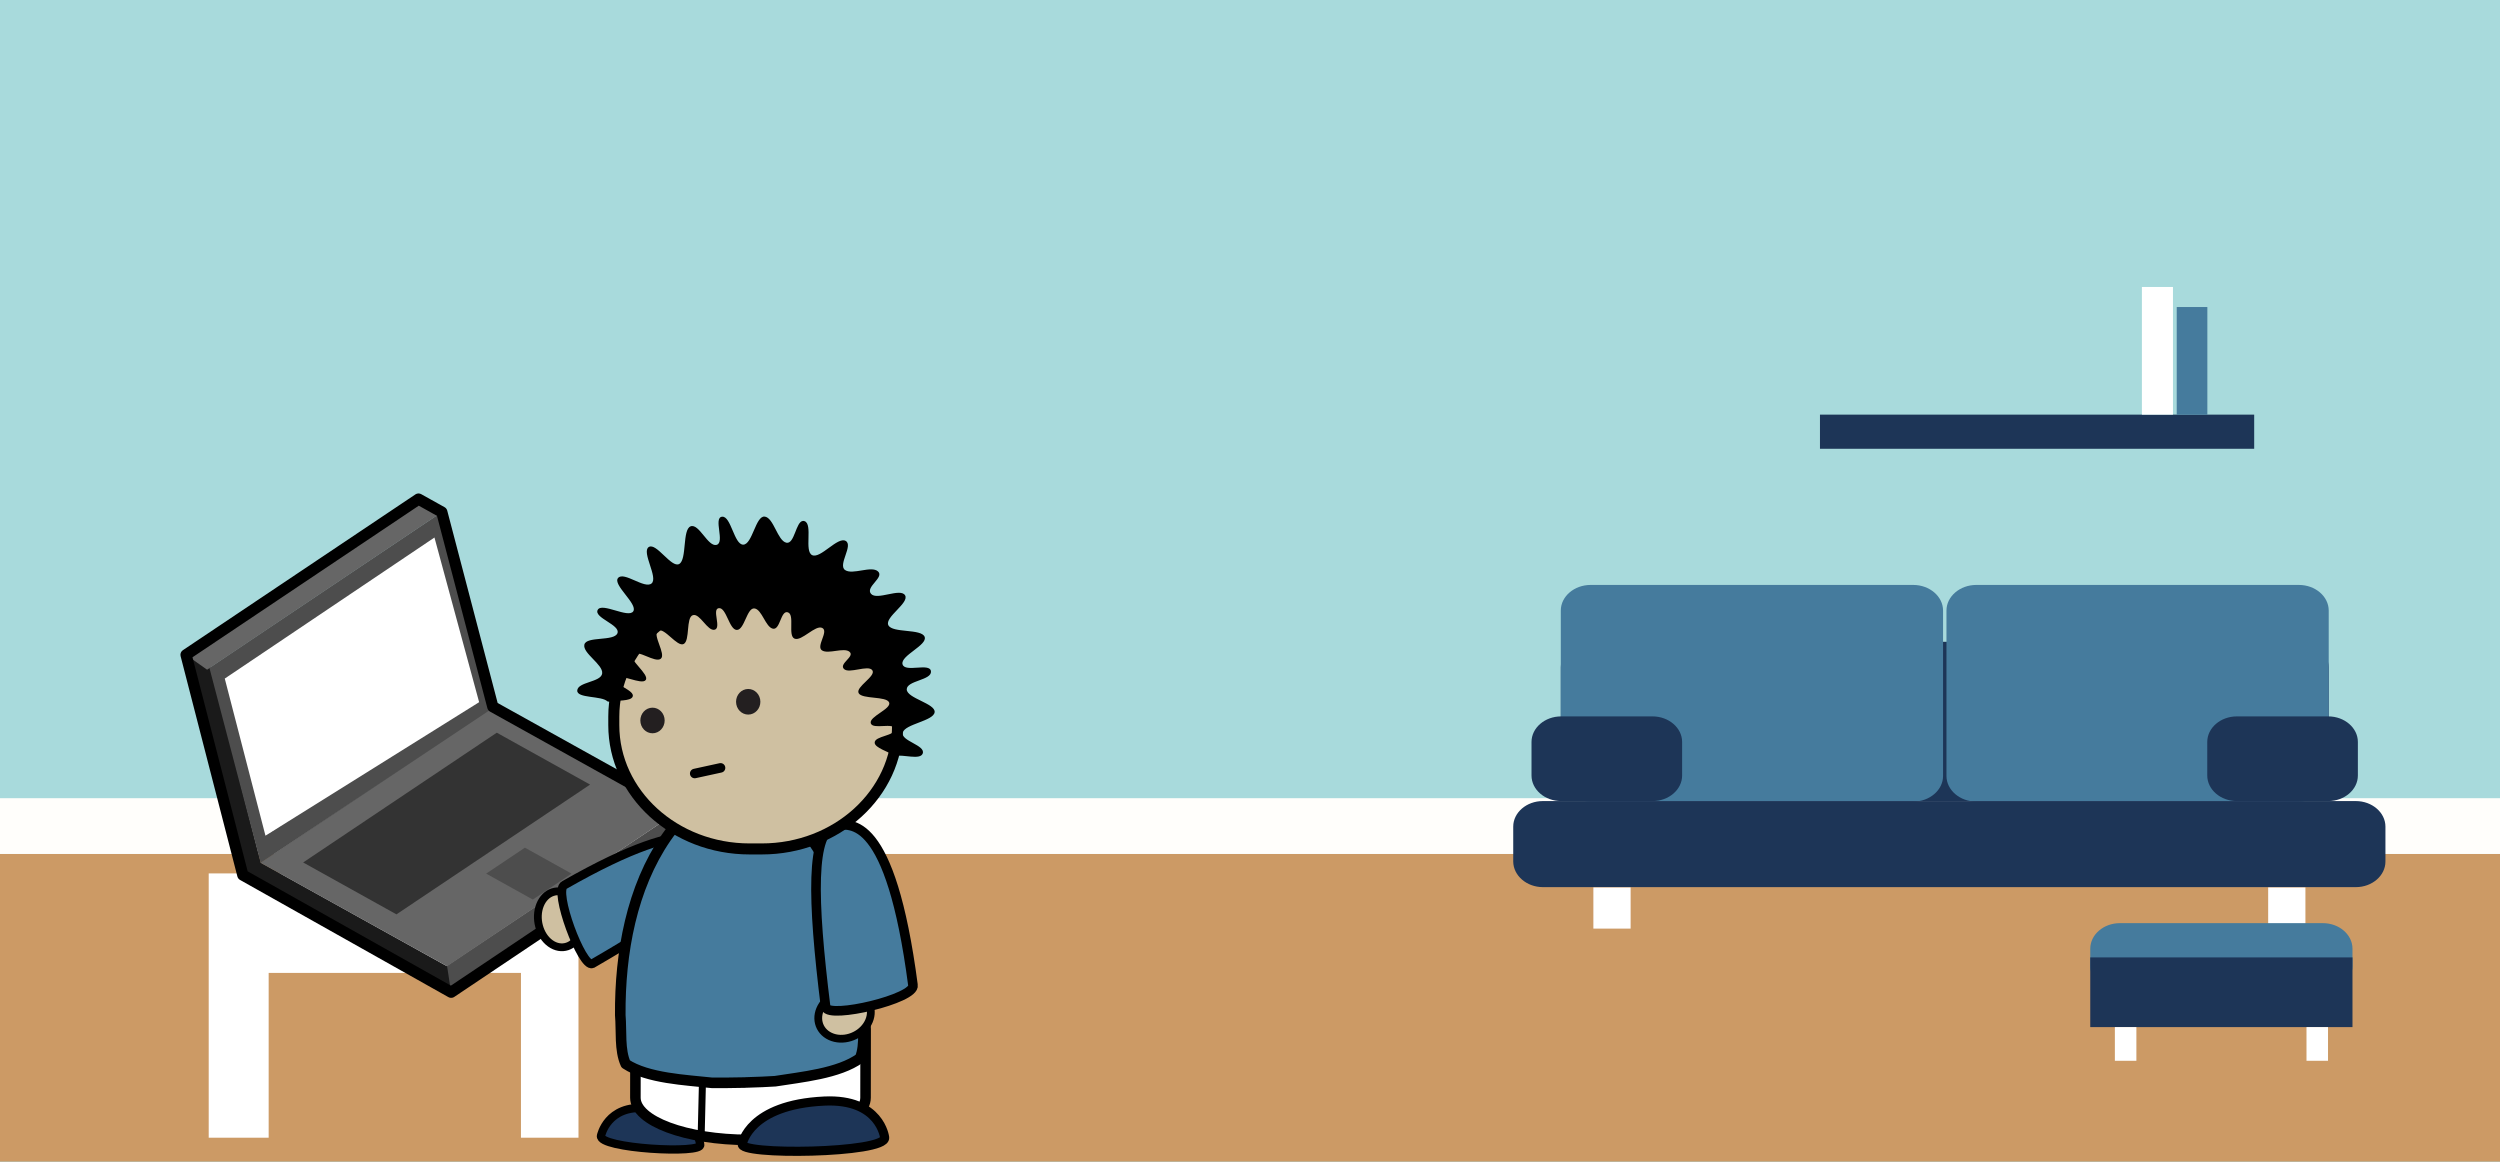 <svg width="2204" height="1024" viewBox="0 0 2204 1024" fill="none" xmlns="http://www.w3.org/2000/svg">
<rect x="0" y="0" width="2204" height="1024" fill="#808080" stroke="none"/>
<g clip-path="url(#clip0_70_62)">
<path d="M-61.932 -30.618H2265.93V1054.62H-61.932V-30.618Z" fill="#A8DADC"/>
<path d="M-69.867 752.845H2273.87V1093.84H-69.867V752.845Z" fill="#CC9A65"/>
<path d="M-71.85 703.693H2273.87V752.845H-71.85V703.693Z" fill="#FFFEFB"/>
<path d="M510 770V1003H459.273L459.273 857.713H236.852L236.852 1003H184V770H510Z" fill="white"/>
<path d="M1402.11 706.222H2026.89C2041.23 706.222 2052.97 696.085 2052.97 683.694V588.36C2052.97 575.97 2041.23 565.832 2026.89 565.832H1714.5H1402.11C1387.76 565.832 1376.03 575.97 1376.03 588.36V683.694C1376.03 696.085 1387.76 706.222 1402.11 706.222Z" fill="#1D3557"/>
<path d="M1742.29 706.677H2026.71C2041.17 706.677 2053 696.511 2053 684.085V538.268C2053 525.843 2041.17 515.677 2026.71 515.677H1742.29C1727.83 515.677 1716 525.843 1716 538.268V684.085C1716 696.511 1727.83 706.677 1742.29 706.677Z" fill="#457B9D"/>
<path d="M1402.29 706.677H1686.71C1701.17 706.677 1713 696.511 1713 684.085V538.268C1713 525.843 1701.17 515.677 1686.71 515.677H1402.29C1387.83 515.677 1376 525.843 1376 538.268V684.085C1376 696.511 1387.83 706.677 1402.29 706.677Z" fill="#457B9D"/>
<path d="M1360.26 782.101H2076.92C2091.26 782.101 2103 771.963 2103 759.573V728.75C2103 716.36 2091.26 706.222 2076.92 706.222H1360.14C1345.79 706.222 1334.06 716.36 1334.06 728.75V759.573C1334.18 771.963 1345.91 782.101 1360.26 782.101Z" fill="#1D3557"/>
<path d="M1972 706.222H2052.61C2066.96 706.222 2078.7 696.085 2078.7 683.694V654.101C2078.7 641.71 2066.96 631.573 2052.61 631.573H1972C1957.65 631.573 1945.92 641.71 1945.92 654.101V683.694C1945.92 696.085 1957.65 706.222 1972 706.222Z" fill="#1D3557"/>
<path d="M1376.26 706.222H1456.88C1471.22 706.222 1482.96 696.085 1482.96 683.694V654.101C1482.96 641.71 1471.22 631.573 1456.88 631.573H1376.26C1361.92 631.573 1350.18 641.71 1350.18 654.101V683.694C1350.18 696.085 1361.92 706.222 1376.26 706.222Z" fill="#1D3557"/>
<path d="M1999.62 782.408H2032.46V818.658H1999.62V782.408Z" fill="white"/>
<path d="M1404.72 782.408H1437.56V818.658H1404.72V782.408Z" fill="white"/>
<path d="M1604.48 365.538H1987.29V395.643H1604.48V365.538Z" fill="#1D3557"/>
<path d="M1919 270.677H1946V365.677H1919V270.677Z" fill="#457B9D"/>
<path d="M1888.3 253H1915.68V365.538H1888.3V253Z" fill="white"/>
<path d="M1868.86 813.845H2047.87C2062.22 813.845 2073.95 823.982 2073.95 836.373V851.733C2073.95 864.123 2062.22 874.261 2047.87 874.261H1868.86C1854.51 874.261 1842.77 864.123 1842.77 851.733V836.373C1842.77 823.982 1854.51 813.845 1868.86 813.845Z" fill="#457B9D"/>
<path d="M1842.77 844.053H2073.95V905.493H1842.77V844.053Z" fill="#1D3557"/>
<path d="M2033.41 905.493H2052.38V935.189H2033.41V905.493Z" fill="white"/>
<path d="M1864.47 905.493H1883.44V935.189H1864.47V905.493Z" fill="white"/>
<path d="M598.957 714.579L602.449 737.46L397.599 874.749L391.609 852.975L598.957 714.579Z" fill="#4D4D4D"/>
<path d="M163.956 577.307L209.29 752.732L209.553 752.97L212.426 771.799L397.665 874.766L394.173 851.885L229.955 760.597L185.737 588.032L163.956 577.307Z" fill="#1A1A1A"/>
<path d="M434.486 623.052L598.993 714.578L394.143 851.867L229.616 760.582L434.486 623.052Z" fill="#666666"/>
<path d="M184.599 588.73L229.784 760.682L436.287 623.052L389.449 451.441L184.599 588.73Z" fill="#4D4D4D"/>
<path d="M368.885 440L390.098 451.2L182.57 590.416L164.035 577.289L368.885 440Z" fill="#666666"/>
<path d="M503.874 770.18L462.747 747.299L428.606 770.18L469.732 793.062L503.874 770.18Z" fill="#4D4D4D"/>
<path d="M520.214 691.696L437.964 645.933L267.254 760.341L349.505 806.104L520.214 691.696Z" fill="#333333"/>
<path d="M368.958 440L389.49 451.441L434.469 623.052L598.947 714.579L602.439 737.46L397.741 874.749L214.07 771.442L164.034 577.289L368.958 440Z" stroke="black" stroke-width="9.915" stroke-linejoin="round"/>
<path d="M203.444 599.526L380.342 481.184L415.161 616.812L237.01 734.473L203.444 599.526Z" fill="url(#paint0_linear_70_62)"/>
<path d="M529.83 1001.31C529.83 1001.31 535.351 973.807 569.72 977.033C615.95 981.374 617.273 1009.1 617.273 1009.1C619.983 1017.68 527.525 1012.56 529.83 1001.31Z" fill="#1D3557" stroke="black" stroke-width="7.315"/>
<path fill-rule="evenodd" clip-rule="evenodd" d="M476.124 797.795C471.424 809.488 475.464 824.637 485.147 831.633C494.83 838.629 506.489 834.821 511.188 823.129C515.887 811.437 511.847 796.287 502.164 789.292C492.482 782.296 480.823 786.103 476.124 797.795Z" fill="#CFC0A1" stroke="black" stroke-width="6.857" stroke-linecap="round" stroke-linejoin="round"/>
<path d="M522.167 849.669C513.095 853.311 487.567 784.94 497.557 780.235C617.741 711.606 629.02 743.565 634.741 754.469C636.219 777.384 598.436 805.475 522.167 849.669Z" fill="#457B9D" stroke="black" stroke-width="7.751"/>
<path d="M659.999 869.81L663.491 869.81C718.557 869.815 763.174 886.464 763.146 906.997L763.065 967.738C763.037 988.272 718.375 1004.91 663.309 1004.91L659.817 1004.91C604.751 1004.9 560.134 988.255 560.162 967.722L560.243 906.981C560.271 886.447 604.933 869.805 659.999 869.81Z" fill="white" stroke="black" stroke-width="9.295" stroke-linecap="round" stroke-linejoin="round"/>
<path d="M618.217 998.227L619.251 955.362Z" fill="#7D8F9A"/>
<path d="M618.217 998.227L619.251 955.362" stroke="black" stroke-width="6.165" stroke-linecap="round" stroke-linejoin="round"/>
<path fill-rule="evenodd" clip-rule="evenodd" d="M647.774 698.703C648.128 698.699 648.485 698.703 648.839 698.703C649.04 698.703 649.241 698.665 649.442 698.665C649.752 698.665 650.068 698.627 650.379 698.627V698.714C674.164 699.592 696.595 715.189 711.885 735.208C744.65 777.826 758.237 834.697 760.775 889.536C760.323 903.628 763.202 920.46 758.298 932.794C739.639 946.488 706.17 949.541 683.396 953.203C677.338 953.662 667.706 953.989 657.248 954.318V954.356C656.15 954.393 655.105 954.398 654.023 954.419C653.915 954.419 653.813 954.423 653.705 954.419C643.243 954.615 633.607 954.769 627.533 954.615C604.593 952.099 571.005 950.727 551.634 937.986C546.073 925.915 548.044 908.962 546.836 894.912C546.425 840.021 556.939 782.547 587.369 738.345C601.563 717.588 623.128 700.887 646.835 698.817V698.693C647.145 698.693 647.461 698.655 647.772 698.655L647.774 698.703Z" fill="#457B9D" stroke="black" stroke-width="9.328" stroke-linecap="round" stroke-linejoin="round"/>
<path fill-rule="evenodd" clip-rule="evenodd" d="M764.026 903.929C757.076 914.304 742.725 918.686 731.972 913.717C721.219 908.748 718.137 896.31 725.087 885.936C732.038 875.562 746.389 871.18 757.142 876.148C767.895 881.117 770.977 893.555 764.026 903.929Z" fill="#CFC0A1" stroke="black" stroke-width="6.857" stroke-linecap="round" stroke-linejoin="round"/>
<path d="M779.907 1002.86C779.907 1002.86 776.028 968.371 726.703 970.703C660.351 973.84 654.468 1008.26 654.468 1008.26C649.376 1018.81 781.562 1016.95 779.907 1002.86Z" fill="#1D3557" stroke="black" stroke-width="8.065"/>
<path d="M727.904 888.023C730.743 898.501 807.384 880.431 804.868 868.472C785.052 717.321 749.66 726.365 736.343 727.743C714.818 732.648 715.889 791.714 727.904 888.023Z" fill="#457B9D" stroke="black" stroke-width="8.483"/>
<path d="M660.855 522.594H671.577C737.703 522.594 791.308 571.462 791.308 631.744V639.272C791.308 699.554 737.703 748.423 671.577 748.423H660.855C594.73 748.423 541.124 699.554 541.124 639.272V631.744C541.124 571.462 594.73 522.594 660.855 522.594Z" fill="#CFC0A1" stroke="black" stroke-width="9.724" stroke-linecap="round" stroke-linejoin="bevel"/>
<path d="M635.229 676.948L612.46 681.917" stroke="black" stroke-width="8.404" stroke-linecap="round" stroke-linejoin="round"/>
<path d="M649.132 620.98C650.334 627.085 656.004 631.008 661.803 629.742C667.601 628.477 671.327 622.504 670.126 616.398C668.925 610.295 663.25 606.369 657.452 607.634C651.653 608.9 647.931 614.876 649.132 620.98Z" fill="#231F20"/>
<path d="M564.749 637.465C565.95 643.571 571.62 647.493 577.42 646.228C583.218 644.962 586.944 638.989 585.743 632.883C584.542 626.78 578.867 622.854 573.069 624.119C567.269 625.385 563.548 631.361 564.749 637.465Z" fill="#231F20"/>
<path fill-rule="evenodd" clip-rule="evenodd" d="M707.926 459.249C701.567 459.647 700.564 480.015 693.251 478.449C685.45 476.778 682.125 456.342 674.149 455.417C666.174 454.49 663.304 480.093 655.228 480.163C647.151 480.235 644.481 454.622 636.553 455.531C628.625 456.44 639.347 478.312 631.74 480.355C624.133 482.397 616.346 461.248 608.877 464.009C601.408 466.771 605.724 493.297 598.803 497.197C591.882 501.097 578.575 477.931 571.927 482.275C565.279 486.619 580.533 509.208 574.421 514.361C568.309 519.514 550.114 503.535 544.922 509.508C539.73 515.474 562.537 532.424 558.283 538.932C554.028 545.44 530.491 530.712 526.916 537.715C523.341 544.719 547.193 550.849 544.336 558.24C541.479 565.633 516.923 560.676 515.177 568.28C513.431 575.885 531.767 585.75 530.885 593.659C530.003 601.568 509.232 601.008 508.897 608.803C508.595 615.813 530.363 613.25 535.539 618.345L537.605 618.768C544.021 617.138 556.007 618.429 557.757 614.161C560.074 608.509 540.097 603.537 543.017 598.192C545.937 592.845 565.787 604.439 569.278 599.481C572.77 594.522 553.502 581.28 557.781 576.747C562.059 572.214 577.453 584.676 582.507 580.778C587.56 576.88 574.682 559.355 580.19 556.083C585.698 552.811 596.985 570.674 602.725 567.747C608.465 564.82 604.594 544.386 610.801 542.34C617.008 540.293 623.666 556.663 629.996 555.17C636.325 553.677 627.213 536.758 633.82 536.139C640.427 535.519 642.872 555.326 649.611 555.353C656.35 555.39 658.44 535.602 665.103 536.393C671.766 537.185 674.869 552.894 681.394 554.256C687.918 555.616 688.217 537.742 694.581 539.824C700.945 541.905 694.306 560.469 700.494 563.034C706.678 565.611 718.93 550.548 724.902 553.595C730.874 556.641 719.127 569.784 724.69 573.4C730.253 577.017 744.008 570.438 748.942 574.629C753.877 578.82 739.53 584.952 743.952 589.686C748.374 594.419 765.479 585.733 769.053 590.921C772.627 596.11 753.962 605.628 757.006 611.106C760.05 616.585 781.41 613.581 783.835 619.251C786.26 624.921 765.905 631.729 767.676 637.637C769.447 643.545 788.008 636.552 788.765 642.672C789.521 648.792 770.971 648.713 771.112 654.778C771.218 659.349 783.338 662.607 788.974 666.46C796.444 664.879 811.249 670.31 813.471 664.279C816.193 656.889 793.761 653.28 795.89 645.75C798.018 638.219 822.879 635.66 823.966 627.947C825.053 620.235 799.469 615.675 799.385 607.782C799.302 599.891 821.558 599.786 820.738 591.832C819.917 583.878 797.707 593.273 795.668 585.612C793.629 577.95 817.978 568.767 815.152 561.424C812.325 554.081 786.757 558.292 783.186 551.21C779.615 544.127 802.087 531.463 797.876 524.766C793.666 518.068 773.128 529.609 767.894 523.517C762.661 517.425 779.899 509.141 774.045 503.763C768.19 498.384 751.632 507.157 745.015 502.537C738.398 497.917 752.602 480.703 745.487 476.831C738.372 472.959 723.469 492.688 716.088 489.448C708.708 486.205 716.878 462.062 709.279 459.452C708.802 459.298 708.35 459.226 707.924 459.264L707.926 459.249Z" fill="black"/>
<path d="M216.024 667.213L198.158 598.23L288.112 537.718L383.018 473.875L402.63 546.16L422.403 619.042L325.673 679.478L234.029 736.736L216.024 667.213Z" fill="white"/>
</g>
<defs>
<linearGradient id="paint0_linear_70_62" x1="295.658" y1="538.487" x2="306.647" y2="674.87" gradientUnits="userSpaceOnUse">
<stop stop-color="#EEFFAA"/>
<stop offset="1" stop-color="white"/>
</linearGradient>
<clipPath id="clip0_70_62">
<rect width="2204" height="1024" fill="white" transform="matrix(-1 0 0 1 2204 0)"/>
</clipPath>
</defs>
</svg>
